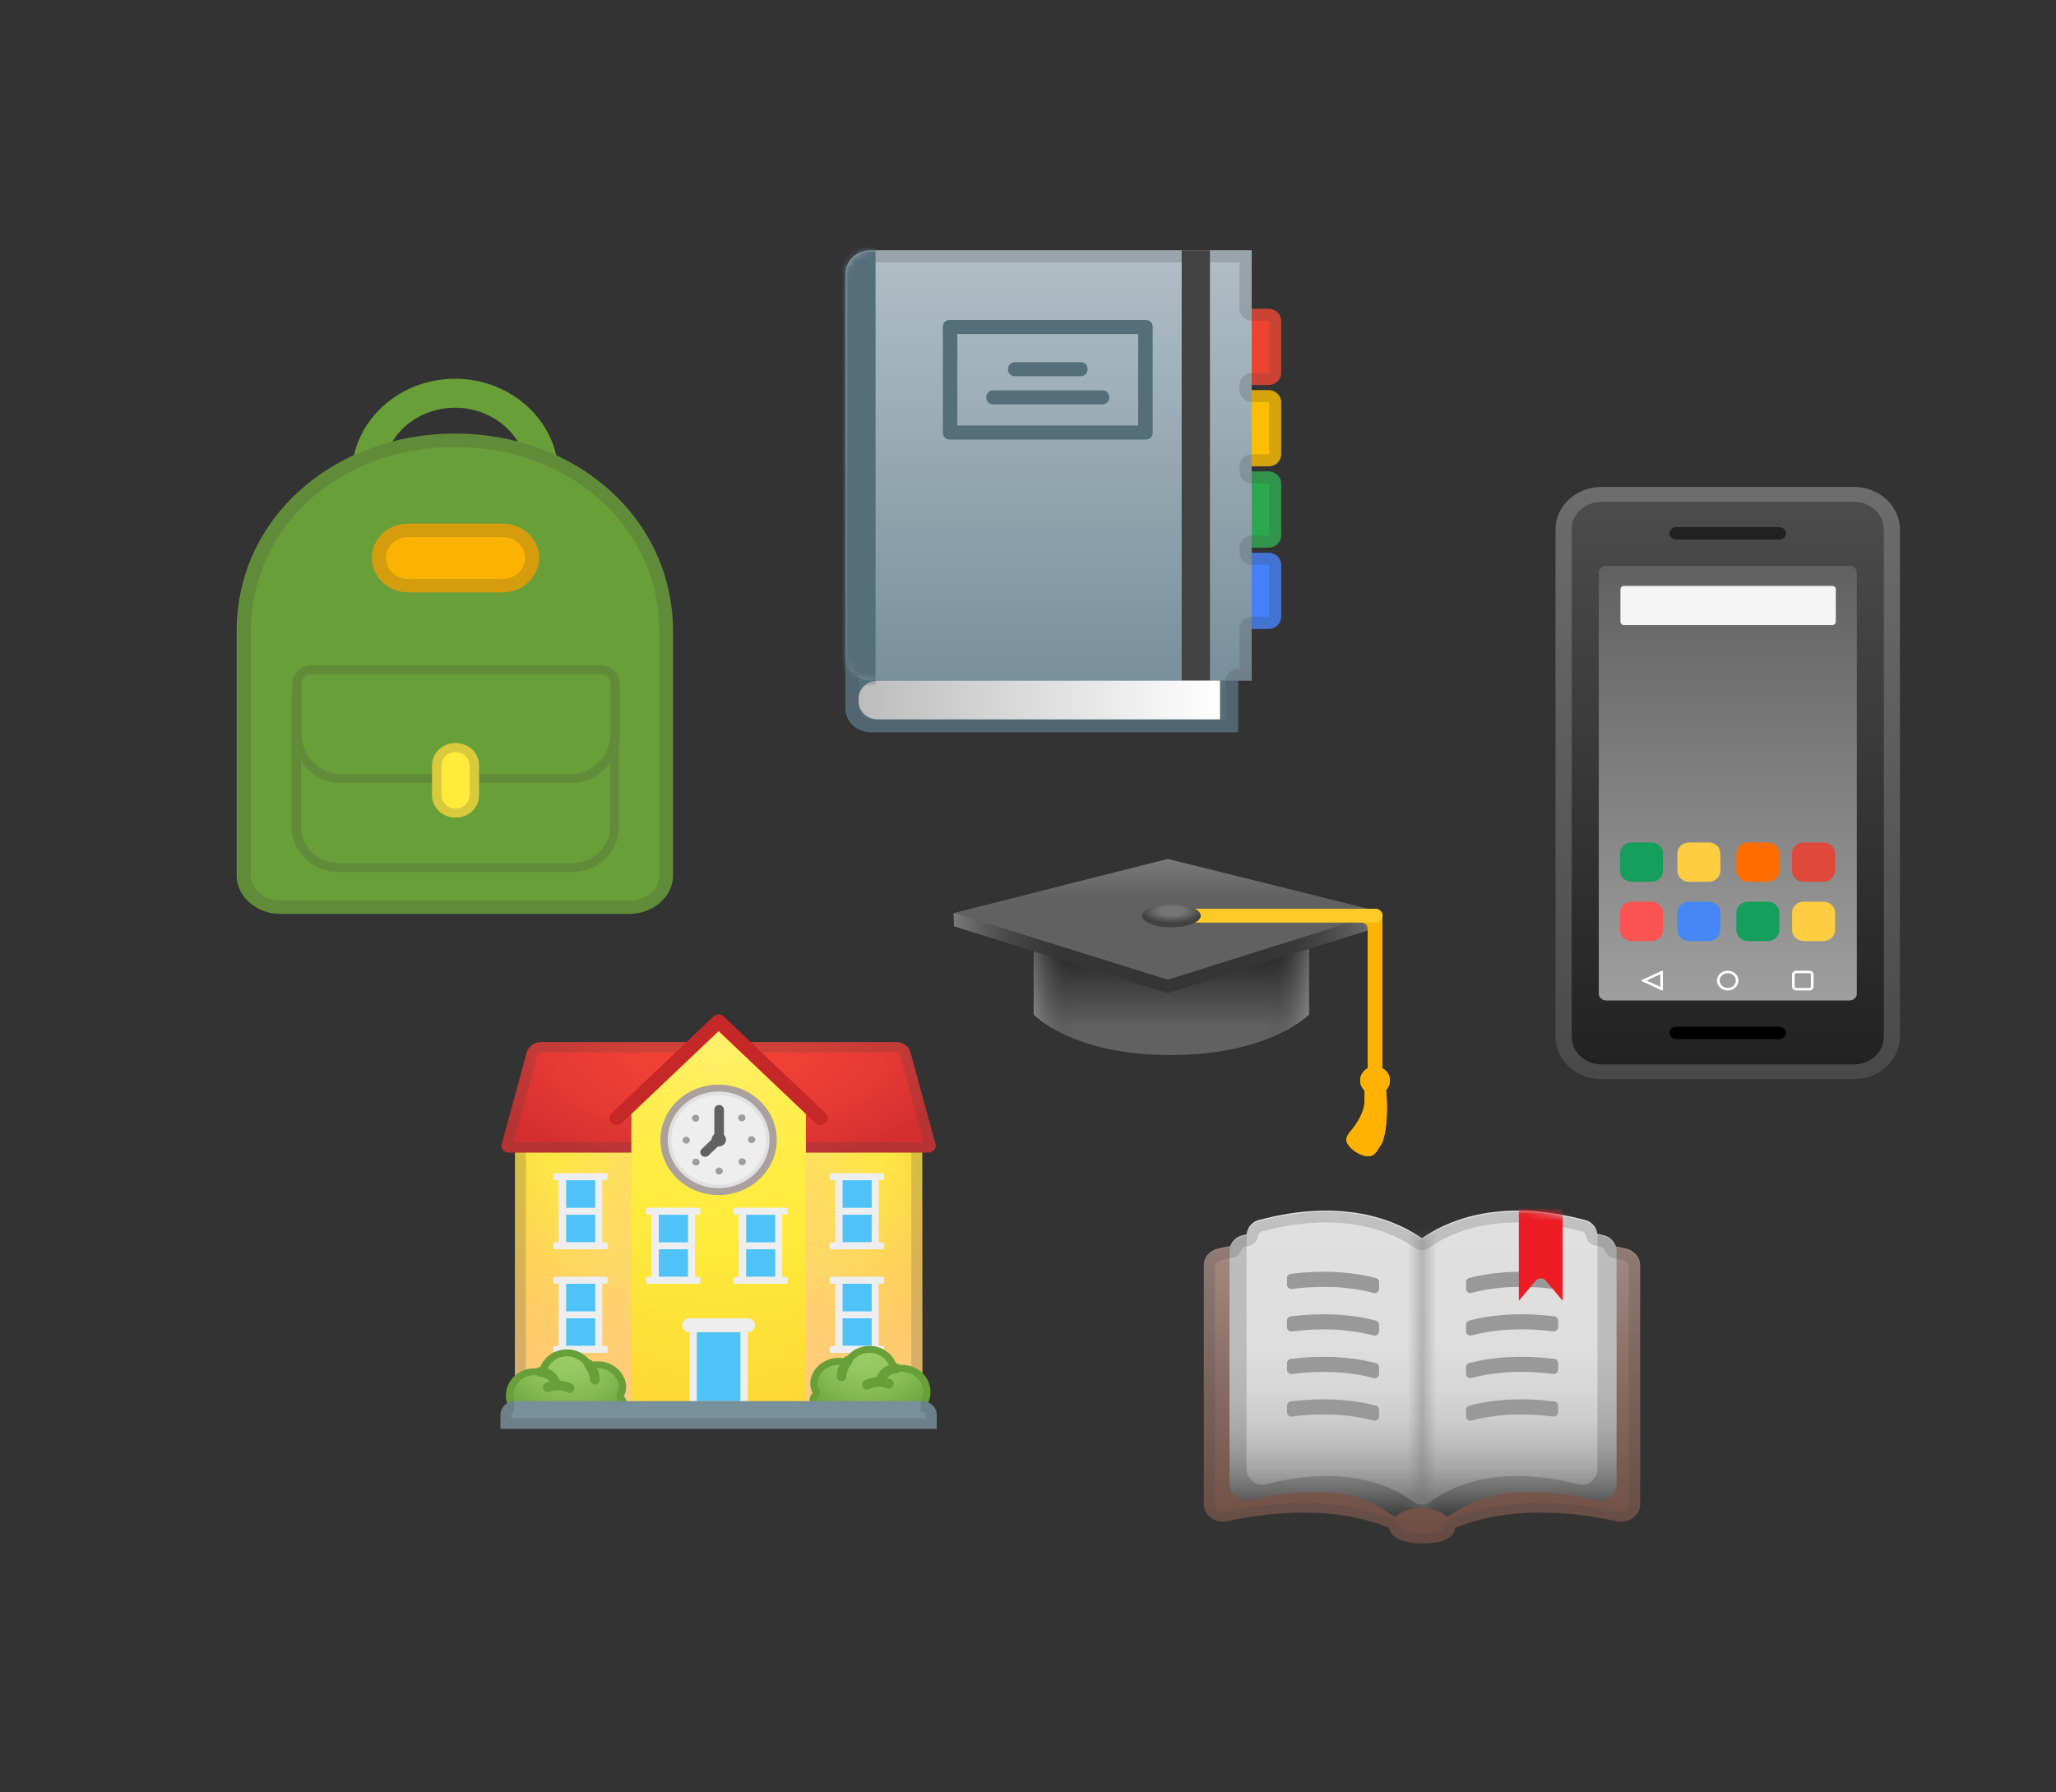 <svg width="304" height="265" viewBox="0 0 304 265" fill="none" xmlns="http://www.w3.org/2000/svg">
<rect x="0" y="0" width="304" height="265" fill="#333333" stroke="none"/>
<path d="M193.562 149.997C193.562 149.997 187.829 156 173.094 156C158.36 156 152.841 149.997 152.841 149.997V136.921H193.562V149.997Z" fill="url(#paint0_linear_465_16)"/>
<path opacity="0.4" d="M193.562 149.997C193.562 149.997 187.829 156 173.094 156C158.36 156 152.841 149.997 152.841 149.997V136.921H193.562V149.997Z" fill="url(#paint1_linear_465_16)"/>
<path d="M172.666 146.842L141.054 136.972L141 134.988L204.331 134.886V136.921L172.666 146.842Z" fill="#353535"/>
<path opacity="0.5" d="M172.666 146.842L141.054 136.972L141 134.988L204.331 134.886V136.921L172.666 146.842Z" fill="url(#paint2_linear_465_16)"/>
<path d="M172.666 144.858L141.054 134.988L172.666 127L204.385 134.886L172.666 144.858Z" fill="url(#paint3_linear_465_16)"/>
<path d="M203.313 134.377H173.469C172.933 134.377 172.451 134.733 172.398 135.191C172.291 135.802 172.826 136.362 173.416 136.362H201.17C201.759 136.362 202.242 136.819 202.242 137.379V165.362C202.242 165.871 202.617 166.329 203.099 166.43C203.742 166.532 204.331 166.023 204.331 165.464V135.395C204.385 134.835 203.903 134.377 203.313 134.377Z" fill="#FFB300"/>
<path d="M203.313 166.43C202.724 166.43 202.242 165.972 202.242 165.413V135.395C202.242 134.835 202.724 134.377 203.313 134.377C203.903 134.377 204.385 134.835 204.385 135.395V165.464C204.385 166.023 203.903 166.43 203.313 166.43Z" fill="#FFB300"/>
<path d="M202.242 170.959C201.063 170.959 199.027 169.585 199.08 168.465C199.08 168.109 199.348 167.651 199.67 167.295C200.741 166.023 201.759 164.395 201.759 162.767V160.936C201.759 160.376 202.242 159.918 202.831 159.918H203.849C204.438 159.918 204.921 160.376 204.921 160.936C204.921 160.936 205.51 165.667 204.385 168.974C203.581 170.094 203.42 170.959 202.242 170.959Z" fill="#FFB300"/>
<path d="M203.313 161.851C204.526 161.851 205.51 160.917 205.51 159.765C205.51 158.613 204.526 157.679 203.313 157.679C202.1 157.679 201.116 158.613 201.116 159.765C201.116 160.917 202.1 161.851 203.313 161.851Z" fill="#FFB300"/>
<path d="M203.313 166.43C202.724 166.43 202.242 165.972 202.242 165.413V135.395C202.242 134.835 202.724 134.377 203.313 134.377C203.903 134.377 204.385 134.835 204.385 135.395V165.464C204.385 166.023 203.903 166.43 203.313 166.43Z" fill="#FFB300"/>
<path d="M202.242 170.959C201.063 170.959 199.027 169.585 199.08 168.465C199.08 168.109 199.348 167.651 199.67 167.295C200.741 166.023 201.759 164.395 201.759 162.767V160.936C201.759 160.376 202.242 159.918 202.831 159.918H203.849C204.438 159.918 204.921 160.376 204.921 160.936C204.921 160.936 205.51 165.667 204.385 168.974C203.581 170.094 203.42 170.959 202.242 170.959Z" fill="#FFB300"/>
<path d="M203.313 161.851C204.526 161.851 205.51 160.917 205.51 159.765C205.51 158.613 204.526 157.679 203.313 157.679C202.1 157.679 201.116 158.613 201.116 159.765C201.116 160.917 202.1 161.851 203.313 161.851Z" fill="#FFB300"/>
<path d="M172.398 135.395C172.398 134.835 172.88 134.377 173.469 134.377H203.367C203.956 134.377 204.438 134.835 204.438 135.395C204.438 135.955 203.956 136.412 203.367 136.412H173.416C172.88 136.362 172.398 135.955 172.398 135.395Z" fill="#FFCA28"/>
<path d="M173.201 137.125C175.598 137.125 177.541 136.35 177.541 135.395C177.541 134.439 175.598 133.665 173.201 133.665C170.804 133.665 168.861 134.439 168.861 135.395C168.861 136.35 170.804 137.125 173.201 137.125Z" fill="url(#paint4_radial_465_16)"/>
<path d="M274.11 159.583H236.818C233.067 159.583 230 156.773 230 153.336V78.248C230 74.81 233.067 72 236.818 72H274.102C277.854 72 280.92 74.81 280.92 78.248V153.328C280.928 156.773 277.862 159.583 274.11 159.583Z" fill="url(#paint5_linear_465_16)"/>
<path opacity="0.2" d="M274.11 74.19C276.556 74.19 278.539 76.014 278.539 78.248V153.328C278.539 155.569 276.548 157.386 274.11 157.386H236.818C234.373 157.386 232.39 155.562 232.39 153.328V78.248C232.39 76.007 234.381 74.19 236.818 74.19H274.11ZM274.11 72H236.818C233.067 72 230 74.81 230 78.248V153.328C230 156.766 233.067 159.576 236.818 159.576H274.102C277.854 159.576 280.92 156.766 280.92 153.328V78.248C280.928 74.81 277.862 72 274.11 72Z" fill="#EEEEEE"/>
<path d="M273.465 147.927H237.479C236.882 147.927 236.396 147.482 236.396 146.935V84.656C236.396 84.108 236.882 83.663 237.479 83.663H273.465C274.063 83.663 274.548 84.108 274.548 84.656V146.935C274.548 147.475 274.063 147.927 273.465 147.927Z" fill="url(#paint6_linear_465_16)"/>
<path d="M263.079 79.773H247.85C247.3 79.773 246.854 79.364 246.854 78.861C246.854 78.357 247.3 77.948 247.85 77.948H263.079C263.628 77.948 264.074 78.357 264.074 78.861C264.074 79.364 263.628 79.773 263.079 79.773Z" fill="#212121"/>
<path d="M263.079 153.635H247.85C247.3 153.635 246.854 153.226 246.854 152.723C246.854 152.219 247.3 151.81 247.85 151.81H263.079C263.628 151.81 264.074 152.219 264.074 152.723C264.074 153.219 263.628 153.635 263.079 153.635Z" fill="black"/>
<path d="M270.908 92.421H240.139C239.837 92.421 239.598 92.203 239.598 91.925V87.13C239.598 86.853 239.837 86.634 240.139 86.634H270.9C271.203 86.634 271.442 86.853 271.442 87.13V91.925C271.45 92.195 271.203 92.421 270.908 92.421Z" fill="#F5F5F5"/>
<path d="M244.138 130.389H241.286C240.323 130.389 239.534 129.674 239.534 128.783V126.17C239.534 125.287 240.315 124.565 241.286 124.565H244.138C245.102 124.565 245.89 125.28 245.89 126.17V128.783C245.89 129.674 245.11 130.389 244.138 130.389Z" fill="#159E5C"/>
<path d="M244.138 139.147H241.286C240.323 139.147 239.534 138.432 239.534 137.542V134.929C239.534 134.045 240.315 133.323 241.286 133.323H244.138C245.102 133.323 245.89 134.038 245.89 134.929V137.542C245.89 138.432 245.11 139.147 244.138 139.147Z" fill="#FB5352"/>
<path d="M252.621 139.147H249.769C248.805 139.147 248.017 138.432 248.017 137.542V134.929C248.017 134.045 248.797 133.323 249.769 133.323H252.621C253.584 133.323 254.373 134.038 254.373 134.929V137.542C254.373 138.432 253.584 139.147 252.621 139.147Z" fill="#4587F5"/>
<path d="M261.35 139.147H258.491C257.527 139.147 256.739 138.432 256.739 137.542V134.929C256.739 134.045 257.519 133.323 258.491 133.323H261.342C262.306 133.323 263.095 134.038 263.095 134.929V137.542C263.103 138.432 262.314 139.147 261.35 139.147Z" fill="#159E5C"/>
<path d="M269.578 139.147H266.727C265.763 139.147 264.974 138.432 264.974 137.542V134.929C264.974 134.045 265.755 133.323 266.727 133.323H269.578C270.542 133.323 271.331 134.038 271.331 134.929V137.542C271.331 138.432 270.542 139.147 269.578 139.147Z" fill="#FECD41"/>
<path d="M252.621 130.389H249.769C248.805 130.389 248.017 129.674 248.017 128.783V126.17C248.017 125.287 248.797 124.565 249.769 124.565H252.621C253.584 124.565 254.373 125.28 254.373 126.17V128.783C254.373 129.674 253.584 130.389 252.621 130.389Z" fill="#FECD41"/>
<path d="M261.35 130.389H258.491C257.527 130.389 256.739 129.674 256.739 128.783V126.17C256.739 125.287 257.519 124.565 258.491 124.565H261.342C262.306 124.565 263.095 125.28 263.095 126.17V128.783C263.103 129.674 262.314 130.389 261.35 130.389Z" fill="#FF6D00"/>
<path d="M269.578 130.389H266.727C265.763 130.389 264.974 129.674 264.974 128.783V126.17C264.974 125.287 265.755 124.565 266.727 124.565H269.578C270.542 124.565 271.331 125.28 271.331 126.17V128.783C271.331 129.674 270.542 130.389 269.578 130.389Z" fill="#DE493C"/>
<path d="M255.464 143.891C256.125 143.891 256.659 144.38 256.659 144.986C256.659 145.592 256.125 146.081 255.464 146.081C254.803 146.081 254.269 145.592 254.269 144.986C254.269 144.38 254.803 143.891 255.464 143.891ZM255.464 143.526C254.588 143.526 253.871 144.183 253.871 144.986C253.871 145.789 254.588 146.446 255.464 146.446C256.34 146.446 257.057 145.789 257.057 144.986C257.057 144.183 256.34 143.526 255.464 143.526Z" fill="white"/>
<path d="M267.531 143.891C267.651 143.891 267.754 143.986 267.754 144.096V145.877C267.754 145.986 267.651 146.081 267.531 146.081H265.588C265.468 146.081 265.365 145.986 265.365 145.877V144.096C265.365 143.986 265.468 143.891 265.588 143.891H267.531ZM267.531 143.526H265.588C265.245 143.526 264.967 143.782 264.967 144.096V145.877C264.967 146.19 265.245 146.446 265.588 146.446H267.531C267.874 146.446 268.153 146.19 268.153 145.877V144.096C268.153 143.782 267.874 143.526 267.531 143.526Z" fill="white"/>
<path d="M245.492 144.052V145.92L243.461 144.986L245.492 144.052ZM245.771 143.526C245.755 143.526 245.739 143.526 245.723 143.541L242.776 144.899C242.688 144.935 242.688 145.044 242.776 145.088L245.723 146.446C245.739 146.453 245.755 146.46 245.771 146.46C245.834 146.46 245.882 146.417 245.882 146.358V143.629C245.89 143.57 245.834 143.526 245.771 143.526Z" fill="white"/>
<path d="M183.068 108.271H128.753C126.682 108.271 125 106.673 125 104.707V50.096C125 48.13 126.682 46.532 128.753 46.532H183.074V108.271H183.068Z" fill="#546E7A"/>
<path d="M187.559 56.926H184.431C183.393 56.926 182.555 56.13 182.555 55.144V47.441C182.555 46.455 183.393 45.659 184.431 45.659H187.559C188.597 45.659 189.435 46.455 189.435 47.441V55.144C189.435 56.13 188.597 56.926 187.559 56.926Z" fill="#EC4431"/>
<path d="M187.559 68.953H184.431C183.393 68.953 182.555 68.157 182.555 67.171V59.468C182.555 58.482 183.393 57.686 184.431 57.686H187.559C188.597 57.686 189.435 58.482 189.435 59.468V67.171C189.435 68.151 188.597 68.953 187.559 68.953Z" fill="#FBBE00"/>
<path d="M187.559 80.974H184.431C183.393 80.974 182.555 80.178 182.555 79.192V71.489C182.555 70.503 183.393 69.707 184.431 69.707H187.559C188.597 69.707 189.435 70.503 189.435 71.489V79.192C189.435 80.178 188.597 80.974 187.559 80.974Z" fill="#2CA94F"/>
<path d="M187.559 93.001H184.431C183.393 93.001 182.555 92.205 182.555 91.219V83.516C182.555 82.53 183.393 81.734 184.431 81.734H187.559C188.597 81.734 189.435 82.53 189.435 83.516V91.219C189.435 92.199 188.597 93.001 187.559 93.001Z" fill="#4480F7"/>
<path d="M185.075 100.633H128.753C126.682 100.633 125 99.035 125 97.069V40.563C125 38.598 126.682 37 128.753 37H185.075V100.633Z" fill="url(#paint7_linear_465_16)"/>
<path opacity="0.2" d="M183.274 38.782V45.659C183.274 46.645 184.112 47.441 185.15 47.441H187.502C187.577 47.441 187.634 47.501 187.634 47.566V55.014C187.634 55.085 187.571 55.138 187.502 55.138H185.15C184.112 55.138 183.274 55.934 183.274 56.92V57.68C183.274 58.666 184.112 59.462 185.15 59.462H187.502C187.577 59.462 187.634 59.522 187.634 59.587V67.035C187.634 67.106 187.571 67.159 187.502 67.159H185.15C184.112 67.159 183.274 67.955 183.274 68.941V69.701C183.274 70.687 184.112 71.483 185.15 71.483H187.502C187.577 71.483 187.634 71.543 187.634 71.608V79.056C187.634 79.127 187.571 79.18 187.502 79.18H185.15C184.112 79.18 183.274 79.976 183.274 80.962V81.722C183.274 82.708 184.112 83.504 185.15 83.504H187.502C187.577 83.504 187.634 83.563 187.634 83.629V91.076C187.634 91.148 187.571 91.201 187.502 91.201H185.15C184.112 91.201 183.274 91.997 183.274 92.983V98.839H183.149C182.111 98.839 181.273 99.635 181.273 100.621V106.489H129.097C127.915 106.489 126.951 105.574 126.951 104.452V40.819C126.951 39.696 127.915 38.782 129.097 38.782H183.274ZM185.15 37H129.097C126.876 37 125.075 38.711 125.075 40.819V104.452C125.075 106.56 126.876 108.271 129.097 108.271H183.149V100.633H185.15V93.001H187.502C188.616 93.001 189.51 92.146 189.51 91.094V83.641C189.51 82.584 188.609 81.734 187.502 81.734H185.15V80.974H187.502C188.616 80.974 189.51 80.119 189.51 79.067V71.62C189.51 70.562 188.609 69.713 187.502 69.713H185.15V68.953H187.502C188.616 68.953 189.51 68.098 189.51 67.046V59.593C189.51 58.536 188.609 57.686 187.502 57.686H185.15V56.926H187.502C188.616 56.926 189.51 56.071 189.51 55.02V47.572C189.51 46.515 188.609 45.665 187.502 45.665H185.15V37Z" fill="#424242"/>
<path d="M169.364 47.299H140.48C139.836 47.299 139.411 47.714 139.411 48.338V63.958C139.411 64.582 139.836 64.997 140.48 64.997H169.364C170.008 64.997 170.433 64.582 170.433 63.958V48.338C170.433 47.714 170.008 47.299 169.364 47.299ZM168.294 62.919H141.55V49.383H168.294V62.919Z" fill="#546E7A"/>
<path d="M150.112 55.631H159.738C160.382 55.631 160.808 55.216 160.808 54.592C160.808 53.968 160.382 53.553 159.738 53.553H150.112C149.468 53.553 149.043 53.968 149.043 54.592C149.043 55.21 149.468 55.631 150.112 55.631Z" fill="#546E7A"/>
<path d="M146.904 59.795H162.947C163.591 59.795 164.016 59.379 164.016 58.755C164.016 58.132 163.591 57.716 162.947 57.716H146.904C146.259 57.716 145.834 58.132 145.834 58.755C145.834 59.379 146.259 59.795 146.904 59.795Z" fill="#546E7A"/>
<path d="M176.813 37V100.633" stroke="#424242" stroke-width="4.176" stroke-miterlimit="10"/>
<path d="M180.391 106.364H129.766C128.221 106.364 126.951 105.158 126.951 103.691V103.311C126.951 101.844 128.215 100.639 129.766 100.639H180.391V106.364Z" fill="url(#paint8_linear_465_16)"/>
<mask id="mask0_465_16" style="mask-type:luminance" maskUnits="userSpaceOnUse" x="125" y="37" width="61" height="64">
<path d="M185.075 100.633H128.753C126.682 100.633 125 99.035 125 97.069V40.563C125 38.598 126.682 37 128.753 37H185.075V100.633Z" fill="white"/>
</mask>
<g mask="url(#mask0_465_16)">
<path d="M121.416 34.452H129.46V110.813H121.416V34.452Z" fill="#546E7A"/>
</g>
<path d="M240.354 184.604C223.802 180.883 213.986 185.135 210.255 187.376C206.519 185.145 196.692 180.893 180.161 184.604C178.887 184.885 178 185.891 178 187.044V222.456C178 223.232 178.403 223.957 179.102 224.437C179.796 224.916 180.688 225.085 181.548 224.901C193.24 222.395 201.003 224.1 205.384 225.896C205.384 225.896 205.503 228.214 210.405 228.214C215.308 228.214 215.125 225.896 215.125 225.896C219.501 224.1 227.264 222.395 238.957 224.901C239.817 225.085 240.736 224.911 241.419 224.431C242.107 223.962 242.51 223.237 242.51 222.461V187.044C242.51 185.891 241.623 184.885 240.354 184.604Z" fill="url(#paint9_linear_465_16)"/>
<path d="M206.261 224.319C208.002 222.532 212.217 222.486 214.007 224.319C216.652 222.481 222.168 218.612 235.871 221.828C236.634 222.007 237.451 221.838 238.059 221.369C238.672 220.909 239.026 220.205 239.026 219.449V185.018C239.026 183.895 238.242 182.92 237.113 182.644C222.431 179.03 213.722 183.165 210.411 185.339C207.094 183.17 198.374 179.035 183.709 182.644C182.58 182.92 181.79 183.895 181.79 185.018V219.449C181.79 220.205 182.145 220.909 182.768 221.374C183.387 221.838 184.177 222.002 184.94 221.823C198.638 218.612 203.616 222.476 206.261 224.319Z" fill="url(#paint10_linear_465_16)"/>
<path d="M208.9 222.007C209.712 222.619 210.798 222.619 211.604 222.007C214.002 220.174 220.915 216.264 233.344 219.47C234.038 219.648 234.774 219.48 235.328 219.01C235.882 218.551 236.204 217.851 236.204 217.101V182.787C236.204 181.669 235.489 180.694 234.468 180.423C221.152 176.819 213.26 180.939 210.255 183.108C207.25 180.949 199.342 176.824 186.048 180.423C185.021 180.699 184.311 181.669 184.311 182.787V217.101C184.311 217.851 184.634 218.556 185.198 219.02C185.757 219.485 186.478 219.648 187.166 219.47C199.589 216.264 206.503 220.174 208.9 222.007Z" fill="url(#paint11_linear_465_16)"/>
<path opacity="0.2" d="M224.431 180.75C227.447 180.75 230.672 181.209 234.016 182.113C234.269 182.179 234.478 182.465 234.527 182.807C234.618 183.456 235.118 183.981 235.785 184.134L235.914 184.165C236.172 184.221 236.43 184.283 236.693 184.349C236.989 184.42 237.22 184.64 237.312 184.931C237.489 185.482 237.962 185.896 238.553 186.013C239.016 186.105 239.489 186.207 239.967 186.314C240.483 186.427 240.843 186.799 240.843 187.218V222.629C240.843 222.895 240.698 223.15 240.429 223.334C240.214 223.482 239.924 223.569 239.634 223.569C239.526 223.569 239.419 223.558 239.317 223.533C235.29 222.67 231.409 222.231 227.786 222.231C222.802 222.231 218.319 223.033 214.459 224.615C213.851 224.865 213.464 225.427 213.459 226.045C213.384 226.228 212.712 226.805 210.4 226.805C207.916 226.805 207.137 226.147 207.029 225.871C206.954 225.32 206.583 224.84 206.04 224.62C202.18 223.038 197.697 222.236 192.714 222.236C189.085 222.236 185.209 222.675 181.182 223.538C181.075 223.558 180.967 223.574 180.86 223.574C180.575 223.574 180.295 223.492 180.07 223.334C179.801 223.15 179.656 222.9 179.656 222.629V187.213C179.656 186.794 180.016 186.421 180.537 186.309C181.064 186.192 181.623 186.074 182.252 185.952C182.833 185.839 183.306 185.441 183.494 184.905C183.591 184.625 183.822 184.415 184.118 184.344C184.247 184.313 184.37 184.283 184.494 184.257L184.725 184.206C185.403 184.048 185.908 183.501 185.978 182.838C186.015 182.481 186.23 182.184 186.494 182.113C189.827 181.209 193.042 180.755 196.052 180.755C202.949 180.755 207.277 183.124 209.244 184.538C209.54 184.752 209.895 184.859 210.244 184.859C210.599 184.859 210.954 184.752 211.249 184.538C213.217 183.119 217.534 180.75 224.431 180.75ZM224.431 179.173C217.066 179.173 212.405 181.725 210.255 183.282C208.099 181.735 203.428 179.178 196.063 179.178C193.149 179.178 189.816 179.576 186.048 180.597C185.112 180.847 184.446 181.679 184.333 182.675C184.123 182.726 183.919 182.766 183.709 182.823C182.854 183.032 182.199 183.639 181.93 184.41C181.349 184.522 180.763 184.645 180.166 184.778C178.887 185.058 178 186.059 178 187.213V222.624C178 223.4 178.403 224.125 179.102 224.605C179.613 224.957 180.231 225.141 180.86 225.141C181.091 225.141 181.317 225.115 181.548 225.069C185.773 224.166 189.488 223.809 192.714 223.809C198.412 223.809 202.589 224.916 205.379 226.065C205.379 226.065 205.497 228.382 210.4 228.382C215.303 228.382 215.12 226.065 215.12 226.065C217.916 224.916 222.093 223.809 227.786 223.809C231.011 223.809 234.726 224.166 238.951 225.069C239.177 225.115 239.403 225.141 239.634 225.141C240.279 225.141 240.908 224.952 241.419 224.6C242.107 224.13 242.51 223.405 242.51 222.629V187.213C242.51 186.059 241.623 185.053 240.354 184.773C239.865 184.66 239.387 184.563 238.908 184.466C238.65 183.67 237.989 183.032 237.113 182.817C236.795 182.741 236.489 182.669 236.177 182.598C236.043 181.638 235.382 180.837 234.468 180.592C230.688 179.571 227.35 179.173 224.431 179.173Z" fill="#424242"/>
<path d="M190.848 188.351C190.526 188.387 190.289 188.668 190.289 188.999V189.929C190.289 190.117 190.37 190.291 190.504 190.419C190.639 190.546 190.821 190.602 191.009 190.582C195.402 190.026 199.476 190.225 203.11 191.179C203.299 191.23 203.503 191.184 203.664 191.067C203.82 190.944 203.911 190.75 203.911 190.546V189.602C203.911 189.301 203.713 189.04 203.428 188.969C199.595 187.989 195.369 187.785 190.848 188.351Z" fill="#999999"/>
<path d="M190.848 194.64C190.526 194.681 190.289 194.957 190.289 195.293V196.223C190.289 196.411 190.37 196.59 190.504 196.713C190.639 196.835 190.821 196.896 191.01 196.871C195.402 196.314 199.476 196.513 203.111 197.468C203.299 197.519 203.503 197.478 203.664 197.356C203.82 197.233 203.912 197.039 203.912 196.84V195.891C203.912 195.595 203.713 195.329 203.428 195.258C199.6 194.278 195.369 194.073 190.848 194.64Z" fill="#999999"/>
<path d="M190.848 200.929C190.526 200.975 190.289 201.251 190.289 201.583V202.512C190.289 202.7 190.37 202.879 190.504 203.002C190.639 203.124 190.821 203.185 191.01 203.16C195.402 202.598 199.476 202.803 203.111 203.762C203.299 203.808 203.503 203.767 203.664 203.645C203.82 203.517 203.912 203.328 203.912 203.129V202.18C203.912 201.884 203.713 201.618 203.428 201.547C199.595 200.572 195.369 200.362 190.848 200.929Z" fill="#999999"/>
<path d="M190.848 207.218C190.526 207.259 190.289 207.54 190.289 207.866V208.796C190.289 208.984 190.37 209.163 190.504 209.291C190.639 209.418 190.821 209.469 191.01 209.449C195.402 208.887 199.476 209.087 203.111 210.046C203.299 210.097 203.503 210.056 203.664 209.924C203.82 209.801 203.912 209.612 203.912 209.408V208.459C203.912 208.157 203.713 207.897 203.428 207.826C199.6 206.856 195.369 206.652 190.848 207.218Z" fill="#999999"/>
<path d="M217.249 188.958C216.964 189.03 216.765 189.29 216.765 189.591V190.536C216.765 190.74 216.856 190.934 217.012 191.057C217.168 191.179 217.373 191.225 217.566 191.169C221.206 190.214 225.28 190.015 229.667 190.572C229.85 190.592 230.033 190.536 230.172 190.408C230.312 190.286 230.387 190.107 230.387 189.918V188.989C230.387 188.657 230.151 188.377 229.828 188.341C225.302 187.784 221.071 187.989 217.249 188.958Z" fill="#999999"/>
<path d="M217.249 195.248C216.964 195.319 216.765 195.584 216.765 195.881V196.83C216.765 197.034 216.856 197.223 217.012 197.346C217.168 197.468 217.373 197.509 217.566 197.458C221.206 196.503 225.275 196.304 229.667 196.861C229.85 196.886 230.033 196.825 230.172 196.702C230.312 196.58 230.387 196.396 230.387 196.212V195.283C230.387 194.946 230.151 194.671 229.828 194.63C225.297 194.073 221.066 194.283 217.249 195.248Z" fill="#999999"/>
<path d="M217.249 201.537C216.964 201.608 216.765 201.873 216.765 202.17V203.119C216.765 203.318 216.856 203.512 217.012 203.635C217.168 203.757 217.373 203.798 217.566 203.752C221.206 202.792 225.28 202.593 229.667 203.15C229.85 203.175 230.033 203.114 230.172 202.991C230.312 202.869 230.387 202.685 230.387 202.501V201.577C230.387 201.246 230.151 200.97 229.828 200.924C225.302 200.362 221.071 200.572 217.249 201.537Z" fill="#999999"/>
<path d="M217.249 207.831C216.964 207.902 216.765 208.163 216.765 208.464V209.408C216.765 209.612 216.856 209.801 217.012 209.924C217.168 210.051 217.373 210.097 217.566 210.046C221.206 209.086 225.275 208.887 229.667 209.449C229.85 209.469 230.033 209.418 230.172 209.291C230.312 209.163 230.387 208.984 230.387 208.796V207.866C230.387 207.54 230.151 207.259 229.828 207.218C225.297 206.652 221.066 206.856 217.249 207.831Z" fill="#999999"/>
<mask id="mask1_465_16" style="mask-type:luminance" maskUnits="userSpaceOnUse" x="178" y="179" width="65" height="51">
<path d="M240.354 184.604C239.865 184.492 239.387 184.395 238.908 184.298C238.65 183.501 237.989 182.863 237.113 182.649C236.795 182.572 236.489 182.501 236.177 182.429C236.043 181.47 235.382 180.668 234.468 180.423C221.152 176.819 213.26 180.939 210.255 183.108C207.25 180.949 199.342 176.824 186.048 180.423C185.112 180.673 184.446 181.506 184.333 182.501C184.123 182.552 183.919 182.593 183.709 182.649C182.854 182.858 182.199 183.466 181.93 184.237C181.349 184.349 180.763 184.471 180.166 184.604C178.887 184.885 178 185.891 178 187.044V222.456C178 223.232 178.403 223.957 179.102 224.437C179.796 224.916 180.688 225.085 181.548 224.901C193.24 222.395 201.003 223.901 205.384 225.697L205.083 227.581C204.938 228.398 205.411 229.179 206.056 229.179H214.453C215.093 229.179 215.572 228.398 215.427 227.581L215.125 225.896C219.501 224.1 227.264 222.395 238.957 224.901C239.817 225.085 240.736 224.911 241.419 224.431C242.107 223.962 242.51 223.237 242.51 222.461V187.044C242.51 185.891 241.623 184.885 240.354 184.604Z" fill="white"/>
</mask>
<g mask="url(#mask1_465_16)">
<path d="M224.571 178.718H231.059V192.338L228.581 189.387C228.372 189.137 228.092 189.01 227.818 189.01C227.544 189.01 227.264 189.137 227.054 189.387L224.576 192.338V178.718H224.571Z" fill="#ED1C24"/>
</g>
<mask id="mask2_465_16" style="mask-type:luminance" maskUnits="userSpaceOnUse" x="178" y="179" width="65" height="51">
<path d="M240.354 184.604C239.865 184.492 239.387 184.395 238.908 184.298C238.65 183.501 237.989 182.863 237.113 182.649C236.795 182.572 236.489 182.501 236.177 182.429C236.043 181.47 235.382 180.668 234.468 180.423C221.152 176.819 213.26 180.939 210.255 183.108C207.25 180.949 199.342 176.824 186.048 180.423C185.112 180.673 184.446 181.506 184.333 182.501C184.123 182.552 183.919 182.593 183.709 182.649C182.854 182.858 182.199 183.466 181.93 184.237C181.349 184.349 180.763 184.471 180.166 184.604C178.887 184.885 178 185.891 178 187.044V222.456C178 223.232 178.403 223.957 179.102 224.437C179.796 224.916 180.688 225.085 181.548 224.901C193.24 222.395 201.003 223.901 205.384 225.697L205.083 227.581C204.938 228.398 205.411 229.179 206.056 229.179H214.453C215.093 229.179 215.572 228.398 215.427 227.581L215.125 225.896C219.501 224.1 227.264 222.395 238.957 224.901C239.817 225.085 240.736 224.911 241.419 224.431C242.107 223.962 242.51 223.237 242.51 222.461V187.044C242.51 185.891 241.623 184.885 240.354 184.604Z" fill="white"/>
</mask>
<g mask="url(#mask2_465_16)">
<path d="M208.083 178.999H212.421V222.961H208.083V178.999Z" fill="url(#paint12_linear_465_16)"/>
</g>
<path d="M76.15 168.38H136.36V207.176H76.15V168.38Z" fill="url(#paint13_radial_465_16)"/>
<path d="M76.15 168.38H136.36V207.176H76.15V168.38Z" fill="url(#paint14_linear_465_16)"/>
<path opacity="0.5" d="M76.15 168.38H94.998V207.176H76.15V168.38Z" fill="url(#paint15_linear_465_16)"/>
<path opacity="0.5" d="M117.512 207.176H136.36V168.38H117.512V207.176Z" fill="url(#paint16_linear_465_16)"/>
<path opacity="0.2" d="M134.747 169.911V208.707H136.36C136.655 208.707 136.897 208.937 136.897 209.218V209.728H75.613V209.218C75.613 208.937 75.855 208.707 76.15 208.707H77.763V169.911H134.747ZM136.36 168.38H76.15V207.176C74.962 207.176 74 208.09 74 209.218V211.26H138.51V209.218C138.51 208.09 137.548 207.176 136.36 207.176V168.38Z" fill="#424242"/>
<path d="M137.29 170.422H75.22C74.575 170.422 74.075 169.886 74.156 169.273L77.881 155.618C78.129 154.719 78.983 154.086 79.962 154.086H132.543C133.521 154.086 134.376 154.714 134.623 155.618L138.354 169.278C138.44 169.886 137.94 170.422 137.29 170.422Z" fill="url(#paint17_radial_465_16)"/>
<path opacity="0.2" d="M132.548 155.618C132.795 155.618 133.005 155.776 133.07 156.001L136.585 168.89H75.924L79.446 156.001C79.505 155.776 79.72 155.618 79.967 155.618H132.548ZM132.548 154.086H79.962C78.983 154.086 78.129 154.714 77.881 155.618L74.15 169.273C74.07 169.886 74.57 170.422 75.22 170.422H137.295C137.94 170.422 138.44 169.886 138.359 169.273L134.629 155.618C134.381 154.714 133.527 154.086 132.548 154.086Z" fill="#424242"/>
<path d="M106.255 150.003L93.353 162.254V207.176H119.157V162.254L106.255 150.003Z" fill="url(#paint18_radial_465_16)"/>
<path d="M102.492 196.966H110.018V207.176H102.492V196.966Z" fill="#4FC3F7"/>
<path d="M101.954 196.966H103.029V207.176H101.954V196.966Z" fill="#EEEEEE"/>
<path d="M109.48 196.966H110.556V207.176H109.48V196.966Z" fill="#EEEEEE"/>
<path d="M83.257 173.995H88.579V184.204H83.257V173.995Z" fill="#4FC3F7"/>
<path d="M89.052 173.484H82.601V184.715H89.052V173.484ZM88.009 183.694H83.709V179.61H88.009V183.694ZM88.009 178.589H83.709V174.505H88.009V178.589Z" fill="#EEEEEE"/>
<path d="M89.59 184.715H82.064C81.913 184.715 81.795 184.603 81.795 184.46V183.949C81.795 183.806 81.913 183.694 82.064 183.694H89.59C89.74 183.694 89.859 183.806 89.859 183.949V184.46C89.859 184.603 89.74 184.715 89.59 184.715Z" fill="#EEEEEE"/>
<path d="M89.59 174.505H82.064C81.913 174.505 81.795 174.393 81.795 174.25V173.74C81.795 173.597 81.913 173.484 82.064 173.484H89.59C89.74 173.484 89.859 173.597 89.859 173.74V174.25C89.859 174.393 89.74 174.505 89.59 174.505Z" fill="#EEEEEE"/>
<path d="M96.966 179.1H102.288V189.309H96.966V179.1Z" fill="#4FC3F7"/>
<path d="M102.761 178.589H96.31V189.82H102.761V178.589ZM101.718 188.799H97.417V184.715H101.718V188.799ZM101.718 183.694H97.417V179.61H101.718V183.694Z" fill="#EEEEEE"/>
<path d="M103.298 189.82H95.772C95.622 189.82 95.503 189.707 95.503 189.564V189.054C95.503 188.911 95.622 188.799 95.772 188.799H103.298C103.449 188.799 103.567 188.911 103.567 189.054V189.564C103.567 189.707 103.449 189.82 103.298 189.82Z" fill="#EEEEEE"/>
<path d="M103.298 179.61H95.772C95.622 179.61 95.503 179.498 95.503 179.355V178.844C95.503 178.701 95.622 178.589 95.772 178.589H103.298C103.449 178.589 103.567 178.701 103.567 178.844V179.355C103.567 179.498 103.449 179.61 103.298 179.61Z" fill="#EEEEEE"/>
<path d="M109.868 179.1H115.19V189.309H109.868V179.1Z" fill="#4FC3F7"/>
<path d="M115.663 178.589H109.212V189.82H115.663V178.589ZM114.62 188.799H110.319V184.715H114.62V188.799ZM114.62 183.694H110.319V179.61H114.62V183.694Z" fill="#EEEEEE"/>
<path d="M116.2 189.82H108.674C108.524 189.82 108.405 189.707 108.405 189.564V189.054C108.405 188.911 108.524 188.799 108.674 188.799H116.2C116.351 188.799 116.469 188.911 116.469 189.054V189.564C116.469 189.707 116.351 189.82 116.2 189.82Z" fill="#EEEEEE"/>
<path d="M116.2 179.61H108.674C108.524 179.61 108.405 179.498 108.405 179.355V178.844C108.405 178.701 108.524 178.589 108.674 178.589H116.2C116.351 178.589 116.469 178.701 116.469 178.844V179.355C116.469 179.498 116.351 179.61 116.2 179.61Z" fill="#EEEEEE"/>
<path d="M83.257 189.309H88.579V199.519H83.257V189.309Z" fill="#4FC3F7"/>
<path d="M89.052 188.799H82.601V200.029H89.052V188.799ZM88.009 199.008H83.709V194.924H88.009V199.008ZM88.009 193.903H83.709V189.82H88.009V193.903Z" fill="#EEEEEE"/>
<path d="M89.59 200.029H82.064C81.913 200.029 81.795 199.917 81.795 199.774V199.263C81.795 199.12 81.913 199.008 82.064 199.008H89.59C89.74 199.008 89.859 199.12 89.859 199.263V199.774C89.859 199.917 89.74 200.029 89.59 200.029Z" fill="#EEEEEE"/>
<path d="M89.59 189.82H82.064C81.913 189.82 81.795 189.707 81.795 189.564V189.054C81.795 188.911 81.913 188.799 82.064 188.799H89.59C89.74 188.799 89.859 188.911 89.859 189.054V189.564C89.859 189.707 89.74 189.82 89.59 189.82Z" fill="#EEEEEE"/>
<path d="M124.135 173.995H129.457V184.204H124.135V173.995Z" fill="#4FC3F7"/>
<path d="M129.93 173.484H123.479V184.715H129.93V173.484ZM128.887 183.694H124.587V179.61H128.887V183.694ZM128.887 178.589H124.587V174.505H128.887V178.589Z" fill="#EEEEEE"/>
<path d="M130.468 184.715H122.942C122.791 184.715 122.673 184.603 122.673 184.46V183.949C122.673 183.806 122.791 183.694 122.942 183.694H130.468C130.618 183.694 130.737 183.806 130.737 183.949V184.46C130.737 184.603 130.618 184.715 130.468 184.715Z" fill="#EEEEEE"/>
<path d="M130.468 174.505H122.942C122.791 174.505 122.673 174.393 122.673 174.25V173.74C122.673 173.597 122.791 173.484 122.942 173.484H130.468C130.618 173.484 130.737 173.597 130.737 173.74V174.25C130.737 174.393 130.618 174.505 130.468 174.505Z" fill="#EEEEEE"/>
<path d="M124.135 189.309H129.457V199.519H124.135V189.309Z" fill="#4FC3F7"/>
<path d="M129.93 188.799H123.479V200.029H129.93V188.799ZM128.887 199.008H124.587V194.924H128.887V199.008ZM128.887 193.903H124.587V189.82H128.887V193.903Z" fill="#EEEEEE"/>
<path d="M130.468 200.029H122.942C122.791 200.029 122.673 199.917 122.673 199.774V199.263C122.673 199.12 122.791 199.008 122.942 199.008H130.468C130.618 199.008 130.737 199.12 130.737 199.263V199.774C130.737 199.917 130.618 200.029 130.468 200.029Z" fill="#EEEEEE"/>
<path d="M130.468 189.82H122.942C122.791 189.82 122.673 189.707 122.673 189.564V189.054C122.673 188.911 122.791 188.799 122.942 188.799H130.468C130.618 188.799 130.737 188.911 130.737 189.054V189.564C130.737 189.707 130.618 189.82 130.468 189.82Z" fill="#EEEEEE"/>
<path d="M106.255 176.195C101.809 176.195 98.191 172.76 98.191 168.538C98.191 164.316 101.809 160.881 106.255 160.881C110.701 160.881 114.319 164.316 114.319 168.538C114.319 172.765 110.701 176.195 106.255 176.195Z" fill="#E0E0E0"/>
<path d="M106.255 161.391C110.41 161.391 113.781 164.592 113.781 168.538C113.781 172.484 110.41 175.685 106.255 175.685C102.099 175.685 98.729 172.484 98.729 168.538C98.729 164.592 102.099 161.391 106.255 161.391ZM106.255 160.37C101.513 160.37 97.654 164.036 97.654 168.538C97.654 173.04 101.513 176.706 106.255 176.706C110.996 176.706 114.856 173.04 114.856 168.538C114.856 164.036 110.996 160.37 106.255 160.37Z" fill="#AAA19F"/>
<path d="M113.244 168.543C113.244 172.208 110.115 175.179 106.255 175.179C102.395 175.179 99.266 172.208 99.266 168.543C99.266 164.878 102.395 161.907 106.255 161.907C110.115 161.902 113.244 164.873 113.244 168.543Z" fill="#EEEEEE"/>
<path d="M106.793 163.969C106.793 164.25 106.551 164.48 106.255 164.48C105.959 164.48 105.717 164.25 105.717 163.969C105.717 163.688 105.959 163.459 106.255 163.459C106.556 163.459 106.793 163.688 106.793 163.969Z" fill="#9E9E9E"/>
<path d="M110.066 165.649C109.857 165.848 109.518 165.848 109.308 165.649C109.099 165.45 109.099 165.123 109.308 164.924C109.518 164.725 109.857 164.725 110.066 164.924C110.276 165.123 110.276 165.45 110.066 165.649Z" fill="#9E9E9E"/>
<path d="M111.125 169.028C110.83 169.028 110.588 168.798 110.588 168.517C110.588 168.237 110.83 168.007 111.125 168.007C111.421 168.007 111.663 168.237 111.663 168.517C111.663 168.798 111.421 169.028 111.125 169.028Z" fill="#9E9E9E"/>
<path d="M109.357 172.137C109.147 171.938 109.147 171.616 109.357 171.412C109.566 171.213 109.911 171.213 110.12 171.412C110.33 171.611 110.33 171.938 110.12 172.137C109.905 172.336 109.566 172.336 109.357 172.137Z" fill="#9E9E9E"/>
<path d="M105.798 173.142C105.798 172.862 106.04 172.632 106.336 172.632C106.631 172.632 106.873 172.862 106.873 173.142C106.873 173.423 106.631 173.653 106.336 173.653C106.035 173.653 105.793 173.423 105.798 173.142Z" fill="#9E9E9E"/>
<path d="M102.524 171.463C102.734 171.264 103.072 171.264 103.282 171.463C103.492 171.662 103.492 171.984 103.282 172.183C103.072 172.382 102.728 172.382 102.524 172.183C102.314 171.984 102.314 171.662 102.524 171.463Z" fill="#9E9E9E"/>
<path d="M101.465 168.078C101.761 168.078 102.003 168.303 102.003 168.589C102.003 168.87 101.761 169.099 101.465 169.099C101.169 169.099 100.928 168.87 100.928 168.589C100.928 168.308 101.169 168.078 101.465 168.078Z" fill="#9E9E9E"/>
<path d="M103.234 164.975C103.443 165.174 103.443 165.495 103.234 165.7C103.024 165.899 102.68 165.899 102.47 165.7C102.261 165.501 102.261 165.179 102.47 164.975C102.68 164.776 103.024 164.776 103.234 164.975Z" fill="#9E9E9E"/>
<path d="M106.282 169.518C106.87 169.518 107.346 169.065 107.346 168.507C107.346 167.949 106.87 167.497 106.282 167.497C105.694 167.497 105.217 167.949 105.217 168.507C105.217 169.065 105.694 169.518 106.282 169.518Z" fill="#616161"/>
<path d="M106.33 168.819C105.938 168.819 105.621 168.517 105.621 168.145V164.071C105.621 163.699 105.938 163.397 106.33 163.397C106.723 163.397 107.04 163.699 107.04 164.071V168.145C107.04 168.517 106.723 168.819 106.33 168.819Z" fill="#616161"/>
<path d="M106.535 168.206C106.814 168.472 106.814 168.895 106.535 169.161L104.755 170.85C104.476 171.116 104.029 171.116 103.75 170.85C103.47 170.585 103.47 170.161 103.75 169.896L105.529 168.206C105.809 167.946 106.26 167.946 106.535 168.206Z" fill="#616161"/>
<path d="M76.177 208.518C75.57 207.824 75.279 206.946 75.355 206.037C75.473 204.562 76.623 203.281 78.156 202.929C78.435 202.862 78.725 202.832 79.01 202.832C79.236 202.832 79.467 202.852 79.698 202.893C79.731 202.898 79.763 202.903 79.8 202.903C80.037 202.903 80.247 202.755 80.317 202.536C80.768 201.06 82.214 200.029 83.832 200.029C85.106 200.029 86.273 200.647 86.945 201.673C87.047 201.826 87.219 201.913 87.402 201.913C87.445 201.913 87.488 201.908 87.531 201.897C87.816 201.831 88.112 201.795 88.402 201.795C88.622 201.795 88.848 201.816 89.069 201.852C90.638 202.122 91.891 203.383 92.041 204.848C92.09 205.323 91.998 205.792 91.772 206.165C91.654 206.369 91.676 206.645 91.853 206.808C92.203 207.14 92.219 207.707 92.052 208.095C91.998 208.222 91.837 208.513 91.563 208.513H76.177V208.518Z" fill="url(#paint19_radial_465_16)"/>
<path d="M83.827 200.54C84.913 200.54 85.907 201.065 86.483 201.943C86.682 202.25 87.031 202.423 87.397 202.423C87.483 202.423 87.569 202.413 87.655 202.393C87.902 202.336 88.149 202.306 88.402 202.306C88.59 202.306 88.784 202.321 88.972 202.357C90.31 202.587 91.38 203.659 91.509 204.899C91.547 205.272 91.477 205.634 91.31 205.92C91.004 206.436 91.208 206.915 91.471 207.166C91.579 207.268 91.633 207.441 91.622 207.635C91.611 207.824 91.541 207.952 91.498 208.003H76.446C76.032 207.441 75.838 206.767 75.892 206.068C75.994 204.807 76.978 203.72 78.284 203.419C78.526 203.363 78.768 203.337 79.01 203.337C79.204 203.337 79.403 203.352 79.596 203.388C79.666 203.398 79.731 203.408 79.795 203.408C80.263 203.408 80.693 203.118 80.827 202.673C81.214 201.418 82.451 200.54 83.827 200.54ZM83.827 199.519C81.913 199.519 80.3 200.734 79.795 202.388C79.543 202.342 79.279 202.316 79.01 202.316C78.693 202.316 78.365 202.352 78.026 202.428C76.269 202.837 74.957 204.281 74.817 205.991C74.72 207.166 75.167 208.243 75.935 209.024H91.563C92.633 209.024 93.127 207.293 92.229 206.446C92.224 206.441 92.681 205.813 92.573 204.802C92.396 203.077 90.955 201.663 89.16 201.351C88.902 201.305 88.649 201.285 88.402 201.285C88.058 201.285 87.719 201.326 87.402 201.402C86.66 200.274 85.338 199.519 83.827 199.519Z" fill="#689F38"/>
<path d="M87.961 204.006C87.961 204.006 87.999 202.913 87.074 201.744" stroke="#689F38" stroke-width="1.436" stroke-miterlimit="10" stroke-linecap="round" stroke-linejoin="round"/>
<path d="M79.865 202.847C80.951 202.862 82.015 203.674 82.177 204.669" stroke="#689F38" stroke-width="1.436" stroke-miterlimit="10" stroke-linecap="round" stroke-linejoin="round"/>
<path d="M80.983 205.124C81.94 204.71 83.225 204.777 84.214 205.256" stroke="#689F38" stroke-width="1.436" stroke-miterlimit="10" stroke-linecap="round" stroke-linejoin="round"/>
<path d="M120.829 208.008C120.549 208.008 120.393 207.717 120.34 207.589C120.173 207.206 120.189 206.635 120.544 206.298C120.716 206.134 120.737 205.859 120.619 205.66C120.399 205.287 120.302 204.817 120.35 204.343C120.501 202.878 121.753 201.617 123.323 201.346C123.544 201.31 123.769 201.29 123.99 201.29C124.28 201.29 124.576 201.326 124.861 201.392C124.904 201.402 124.947 201.407 124.99 201.407C125.173 201.407 125.345 201.321 125.447 201.167C126.124 200.136 127.285 199.524 128.559 199.524C130.177 199.524 131.624 200.555 132.075 202.03C132.145 202.25 132.355 202.398 132.591 202.398C132.623 202.398 132.656 202.393 132.693 202.388C132.924 202.347 133.156 202.326 133.381 202.326C133.666 202.326 133.957 202.357 134.236 202.423C135.768 202.775 136.919 204.057 137.037 205.532C137.112 206.446 136.817 207.319 136.214 208.013H120.829V208.008Z" fill="url(#paint20_radial_465_16)"/>
<path d="M128.559 200.029C129.941 200.029 131.172 200.907 131.559 202.168C131.693 202.612 132.123 202.903 132.591 202.903C132.656 202.903 132.726 202.898 132.79 202.883C132.984 202.847 133.182 202.832 133.376 202.832C133.618 202.832 133.865 202.862 134.102 202.913C135.408 203.214 136.392 204.307 136.494 205.563C136.548 206.262 136.354 206.936 135.94 207.497H120.888C120.845 207.441 120.78 207.314 120.764 207.13C120.754 206.936 120.807 206.762 120.909 206.66C121.178 206.41 121.383 205.93 121.076 205.41C120.909 205.124 120.84 204.761 120.877 204.389C121.006 203.143 122.071 202.076 123.415 201.846C123.603 201.816 123.796 201.795 123.984 201.795C124.237 201.795 124.484 201.826 124.732 201.882C124.818 201.903 124.904 201.913 124.99 201.913C125.355 201.913 125.705 201.734 125.904 201.433C126.479 200.555 127.473 200.029 128.559 200.029ZM128.559 199.008C127.054 199.008 125.732 199.764 124.99 200.897C124.667 200.82 124.334 200.78 123.99 200.78C123.743 200.78 123.49 200.8 123.232 200.846C121.431 201.152 119.996 202.566 119.818 204.297C119.711 205.313 120.173 205.935 120.162 205.94C119.264 206.793 119.759 208.518 120.829 208.518H136.456C137.225 207.737 137.666 206.66 137.575 205.486C137.435 203.776 136.123 202.326 134.365 201.923C134.032 201.846 133.704 201.811 133.381 201.811C133.113 201.811 132.849 201.836 132.597 201.882C132.086 200.223 130.473 199.008 128.559 199.008Z" fill="#689F38"/>
<path d="M124.431 203.495C124.431 203.495 124.393 202.403 125.318 201.234" stroke="#689F38" stroke-width="1.436" stroke-miterlimit="10" stroke-linecap="round" stroke-linejoin="round"/>
<path d="M132.527 202.336C131.441 202.352 130.376 203.163 130.215 204.159" stroke="#689F38" stroke-width="1.436" stroke-miterlimit="10" stroke-linecap="round" stroke-linejoin="round"/>
<path d="M131.408 204.613C130.452 204.2 129.167 204.266 128.178 204.746" stroke="#689F38" stroke-width="1.436" stroke-miterlimit="10" stroke-linecap="round" stroke-linejoin="round"/>
<path d="M138.51 211.26H74V209.218C74 208.09 74.962 207.176 76.15 207.176H136.36C137.548 207.176 138.51 208.09 138.51 209.218V211.26Z" fill="#78909C"/>
<path d="M110.583 196.966H101.927C101.347 196.966 100.879 196.522 100.879 195.971V195.92C100.879 195.368 101.347 194.924 101.927 194.924H110.583C111.163 194.924 111.631 195.368 111.631 195.92V195.971C111.631 196.522 111.163 196.966 110.583 196.966Z" fill="#EEEEEE"/>
<path opacity="0.2" d="M136.36 207.176H136.155V208.707H136.36C136.655 208.707 136.897 208.937 136.897 209.218V209.728H75.613V209.218C75.613 208.983 75.785 208.789 76.016 208.733V207.186C74.892 207.257 74 208.135 74 209.218V211.26H138.51V209.218C138.51 208.09 137.548 207.176 136.36 207.176Z" fill="#424242"/>
<path d="M121.307 166.338C121.033 166.338 120.759 166.236 120.549 166.037L106.255 152.468L91.961 166.037C91.541 166.435 90.859 166.435 90.439 166.037C90.02 165.638 90.02 164.99 90.439 164.592L105.492 150.299C105.911 149.9 106.594 149.9 107.013 150.299L122.065 164.592C122.485 164.99 122.485 165.638 122.065 166.037C121.856 166.236 121.581 166.338 121.307 166.338Z" fill="#C62828"/>
<path d="M67.29 56C58.887 56 52.013 62.396 52.013 70.243V72.485C52.013 74.924 53.541 76.903 56.596 77.1V70.243C56.596 64.77 61.387 60.286 67.29 60.286C73.192 60.286 77.984 64.77 77.984 70.243V77.1C80.275 76.969 82.567 74.924 82.567 72.485V70.243C82.567 62.396 75.692 56 67.29 56Z" fill="#689F38"/>
<path d="M79.65 117.982H54.999C53.471 117.982 52.152 116.795 52.152 115.279V114.817C52.152 113.367 53.402 112.114 54.999 112.114H79.719C81.247 112.114 82.567 113.301 82.567 114.817V115.345C82.497 116.795 81.247 117.982 79.65 117.982Z" fill="#29B6F6"/>
<path d="M41.458 135.126H93.052C96.593 135.126 99.51 132.555 99.51 129.456V93.387C99.51 76.507 85.066 64.11 67.29 64.11C49.513 64.11 35 76.441 35 93.387V129.456C35 132.555 37.916 135.126 41.458 135.126Z" fill="url(#paint21_linear_465_16)"/>
<path d="M84.65 128.928H50.069C46.249 128.928 43.124 125.961 43.124 122.334V102.487C43.124 101.366 44.027 100.509 45.208 100.509H89.441C90.622 100.509 91.524 101.366 91.524 102.487V122.334C91.594 125.961 88.469 128.928 84.65 128.928Z" fill="url(#paint22_radial_465_16)"/>
<path d="M74.373 87.585H60.346C57.429 87.585 54.999 85.343 54.999 82.507C54.999 79.672 57.36 77.43 60.346 77.43H74.373C77.289 77.43 79.719 79.672 79.719 82.507C79.719 85.277 77.289 87.585 74.373 87.585Z" fill="#FAB300"/>
<path opacity="0.2" d="M67.29 66.089C75.484 66.089 83.053 68.858 88.677 73.869C94.371 78.947 97.496 85.87 97.496 93.387V129.456C97.496 131.5 95.552 133.148 93.121 133.148H41.458C39.028 133.148 37.083 131.5 37.083 129.456V93.387C37.083 85.87 40.208 78.881 45.833 73.869C51.527 68.792 59.096 66.089 67.29 66.089ZM67.29 64.11C49.513 64.11 35.069 76.507 35.069 93.387V129.456C35.069 132.621 37.986 135.126 41.527 135.126H93.052C96.594 135.126 99.51 132.555 99.51 129.456V93.387C99.51 76.441 85.066 64.11 67.29 64.11Z" fill="#424242"/>
<path opacity="0.2" d="M89.511 101.827C89.927 101.827 90.205 102.091 90.205 102.487V122.334C90.205 125.236 87.705 127.609 84.65 127.609H50.069C47.013 127.609 44.513 125.236 44.513 122.334V102.487C44.513 102.091 44.861 101.827 45.208 101.827H89.511ZM89.511 100.509H45.208C44.027 100.509 43.124 101.366 43.124 102.487V122.334C43.124 125.961 46.249 128.928 50.069 128.928H84.58C88.4 128.928 91.524 125.961 91.524 122.334V102.487C91.594 101.432 90.691 100.509 89.511 100.509Z" fill="#424242"/>
<path d="M84.719 115.74H50.138C46.319 115.74 43.194 112.114 43.194 108.487V101.036C43.194 99.585 44.444 98.399 45.971 98.399H88.886C90.413 98.399 91.663 99.585 91.663 101.036V108.487C91.663 112.114 88.538 115.74 84.719 115.74Z" fill="url(#paint23_linear_465_16)"/>
<path opacity="0.2" d="M88.886 99.717C89.649 99.717 90.274 100.311 90.274 101.036V108.487C90.274 111.916 87.358 114.422 84.719 114.422H50.138C47.499 114.422 44.583 111.916 44.583 108.487V101.036C44.583 100.311 45.208 99.717 45.971 99.717H88.886ZM88.886 98.399H45.971C44.444 98.399 43.194 99.585 43.194 101.036V108.487C43.194 112.114 46.319 115.74 50.138 115.74H84.719C88.538 115.74 91.663 112.114 91.663 108.487V101.036C91.663 99.585 90.413 98.399 88.886 98.399Z" fill="#424242"/>
<path d="M67.359 120.884C65.415 120.884 63.887 119.433 63.887 117.587V113.169C63.887 111.323 65.415 109.872 67.359 109.872C69.303 109.872 70.831 111.323 70.831 113.169V117.587C70.831 119.433 69.303 120.884 67.359 120.884Z" fill="#FFEB3B"/>
<path opacity="0.2" d="M67.359 111.191C68.54 111.191 69.442 112.114 69.442 113.169V117.587C69.442 118.708 68.47 119.565 67.359 119.565C66.248 119.565 65.276 118.642 65.276 117.587V113.169C65.276 112.048 66.179 111.191 67.359 111.191ZM67.359 109.872C65.415 109.872 63.887 111.323 63.887 113.169V117.587C63.887 119.433 65.415 120.884 67.359 120.884C69.303 120.884 70.831 119.433 70.831 117.587V113.169C70.831 111.323 69.303 109.872 67.359 109.872Z" fill="#424242"/>
<path opacity="0.2" d="M74.373 79.408C76.178 79.408 77.636 80.793 77.636 82.507C77.636 84.222 76.178 85.606 74.373 85.606H60.346C58.54 85.606 57.082 84.222 57.082 82.507C57.082 80.793 58.54 79.408 60.346 79.408H74.373ZM74.373 77.43H60.346C57.429 77.43 54.999 79.672 54.999 82.507C54.999 85.343 57.36 87.585 60.346 87.585H74.373C77.289 87.585 79.719 85.343 79.719 82.507C79.719 79.672 77.289 77.43 74.373 77.43Z" fill="#424242"/>
<defs>
<linearGradient id="paint0_linear_465_16" x1="173.201" y1="139.906" x2="173.201" y2="156.865" gradientUnits="userSpaceOnUse">
<stop stop-color="#212121"/>
<stop offset="0.703" stop-color="#616161"/>
</linearGradient>
<linearGradient id="paint1_linear_465_16" x1="152.77" y1="146.461" x2="193.491" y2="146.461" gradientUnits="userSpaceOnUse">
<stop offset="0.001" stop-color="#BFBEBE"/>
<stop offset="0.15" stop-color="#212121" stop-opacity="0"/>
<stop offset="0.851" stop-color="#212121" stop-opacity="0"/>
<stop offset="1" stop-color="#BFBEBE"/>
</linearGradient>
<linearGradient id="paint2_linear_465_16" x1="141" y1="140.864" x2="204.331" y2="140.864" gradientUnits="userSpaceOnUse">
<stop offset="0.001" stop-color="#BFBEBE"/>
<stop offset="0.3" stop-color="#212121" stop-opacity="0"/>
<stop offset="0.7" stop-color="#212121" stop-opacity="0"/>
<stop offset="1" stop-color="#BFBEBE"/>
</linearGradient>
<linearGradient id="paint3_linear_465_16" x1="172.719" y1="118.622" x2="172.719" y2="138.21" gradientUnits="userSpaceOnUse">
<stop stop-color="#9E9E9E"/>
<stop offset="0.715" stop-color="#616161"/>
</linearGradient>
<radialGradient id="paint4_radial_465_16" cx="0" cy="0" r="1" gradientUnits="userSpaceOnUse" gradientTransform="translate(173.275 134.714) scale(4.62 1.753)">
<stop offset="0.397" stop-color="#757575"/>
<stop offset="0.997" stop-color="#424242"/>
</radialGradient>
<linearGradient id="paint5_linear_465_16" x1="255.464" y1="159.583" x2="255.464" y2="72" gradientUnits="userSpaceOnUse">
<stop offset="0.003" stop-color="#212121"/>
<stop offset="1" stop-color="#4D4D4D"/>
</linearGradient>
<linearGradient id="paint6_linear_465_16" x1="255.47" y1="147.927" x2="255.47" y2="83.659" gradientUnits="userSpaceOnUse">
<stop offset="0.009" stop-color="#9E9E9E"/>
<stop offset="0.999" stop-color="#616161"/>
</linearGradient>
<linearGradient id="paint7_linear_465_16" x1="155.036" y1="37.265" x2="155.036" y2="100.793" gradientUnits="userSpaceOnUse">
<stop offset="0.009" stop-color="#B0BEC5"/>
<stop offset="1" stop-color="#78909C"/>
</linearGradient>
<linearGradient id="paint8_linear_465_16" x1="126.95" y1="103.495" x2="180.391" y2="103.495" gradientUnits="userSpaceOnUse">
<stop offset="0.009" stop-color="#BDBDBD"/>
<stop offset="1" stop-color="white"/>
</linearGradient>
<linearGradient id="paint9_linear_465_16" x1="210.255" y1="184.841" x2="210.255" y2="228.275" gradientUnits="userSpaceOnUse">
<stop offset="0.019" stop-color="#A1887F"/>
<stop offset="0.446" stop-color="#896C62"/>
<stop offset="1" stop-color="#6D4C41"/>
</linearGradient>
<linearGradient id="paint10_linear_465_16" x1="210.405" y1="181.884" x2="210.405" y2="223.911" gradientUnits="userSpaceOnUse">
<stop offset="0.009" stop-color="#BDBDBD"/>
<stop offset="0.434" stop-color="#BBBBBB"/>
<stop offset="0.588" stop-color="#B4B4B4"/>
<stop offset="0.697" stop-color="#A9A9A9"/>
<stop offset="0.785" stop-color="#989898"/>
<stop offset="0.861" stop-color="#828282"/>
<stop offset="0.928" stop-color="#666666"/>
<stop offset="0.987" stop-color="#474747"/>
<stop offset="0.995" stop-color="#424242"/>
</linearGradient>
<linearGradient id="paint11_linear_465_16" x1="210.255" y1="179.672" x2="210.255" y2="222.058" gradientUnits="userSpaceOnUse">
<stop offset="0.005" stop-color="#E0E0E0"/>
<stop offset="0.445" stop-color="#DEDEDE"/>
<stop offset="0.603" stop-color="#D7D7D7"/>
<stop offset="0.716" stop-color="#CCCCCC"/>
<stop offset="0.807" stop-color="#BBBBBB"/>
<stop offset="0.886" stop-color="#A5A5A5"/>
<stop offset="0.954" stop-color="#8A8A8A"/>
<stop offset="0.996" stop-color="#757575"/>
</linearGradient>
<linearGradient id="paint12_linear_465_16" x1="208.085" y1="200.981" x2="212.425" y2="200.981" gradientUnits="userSpaceOnUse">
<stop offset="0.015" stop-color="#757575" stop-opacity="0"/>
<stop offset="0.474" stop-color="#757575" stop-opacity="0.372"/>
<stop offset="0.509" stop-color="#757575" stop-opacity="0.4"/>
<stop offset="0.569" stop-color="#757575" stop-opacity="0.351"/>
<stop offset="1" stop-color="#757575" stop-opacity="0"/>
</linearGradient>
<radialGradient id="paint13_radial_465_16" cx="0" cy="0" r="1" gradientUnits="userSpaceOnUse" gradientTransform="translate(105.852 169.018) scale(43.047 40.877)">
<stop stop-color="#FFEE58"/>
<stop offset="0.053" stop-color="#FFEE54"/>
<stop offset="0.356" stop-color="#FFEC42"/>
<stop offset="0.571" stop-color="#FFEB3B"/>
<stop offset="1" stop-color="#FBC02D"/>
</radialGradient>
<linearGradient id="paint14_linear_465_16" x1="106.255" y1="208.835" x2="106.255" y2="165.953" gradientUnits="userSpaceOnUse">
<stop stop-color="#FFCC80"/>
<stop offset="0.016" stop-color="#FFCC80" stop-opacity="0.984"/>
<stop offset="1" stop-color="#FFCC80" stop-opacity="0"/>
</linearGradient>
<linearGradient id="paint15_linear_465_16" x1="96.694" y1="187.778" x2="82.721" y2="187.778" gradientUnits="userSpaceOnUse">
<stop stop-color="#FFCC80"/>
<stop offset="0.016" stop-color="#FFCC80" stop-opacity="0.984"/>
<stop offset="1" stop-color="#FFCC80" stop-opacity="0"/>
</linearGradient>
<linearGradient id="paint16_linear_465_16" x1="115.815" y1="187.778" x2="129.788" y2="187.778" gradientUnits="userSpaceOnUse">
<stop stop-color="#FFCC80"/>
<stop offset="0.016" stop-color="#FFCC80" stop-opacity="0.984"/>
<stop offset="1" stop-color="#FFCC80" stop-opacity="0"/>
</linearGradient>
<radialGradient id="paint17_radial_465_16" cx="0" cy="0" r="1" gradientUnits="userSpaceOnUse" gradientTransform="translate(106.121 153.959) rotate(90) scale(19.59 38.856)">
<stop stop-color="#F44336"/>
<stop offset="0.342" stop-color="#F04036"/>
<stop offset="0.661" stop-color="#E53935"/>
<stop offset="1" stop-color="#D32F2F"/>
</radialGradient>
<radialGradient id="paint18_radial_465_16" cx="0" cy="0" r="1" gradientUnits="userSpaceOnUse" gradientTransform="translate(106.255 148.599) scale(63.601 60.394)">
<stop stop-color="#FFF176"/>
<stop offset="0.024" stop-color="#FFF172"/>
<stop offset="0.246" stop-color="#FFEE54"/>
<stop offset="0.437" stop-color="#FFEC42"/>
<stop offset="0.571" stop-color="#FFEB3B"/>
<stop offset="1" stop-color="#FDD835"/>
</radialGradient>
<radialGradient id="paint19_radial_465_16" cx="0" cy="0" r="1" gradientUnits="userSpaceOnUse" gradientTransform="translate(84.073 200.521) rotate(90) scale(10.913 13.351)">
<stop stop-color="#9CCC65"/>
<stop offset="0.254" stop-color="#96C760"/>
<stop offset="0.599" stop-color="#84B851"/>
<stop offset="0.995" stop-color="#689F38"/>
</radialGradient>
<radialGradient id="paint20_radial_465_16" cx="0" cy="0" r="1" gradientUnits="userSpaceOnUse" gradientTransform="translate(128.319 200.013) rotate(90) scale(10.913 13.351)">
<stop stop-color="#9CCC65"/>
<stop offset="0.254" stop-color="#96C760"/>
<stop offset="0.599" stop-color="#84B851"/>
<stop offset="0.995" stop-color="#689F38"/>
</radialGradient>
<linearGradient id="paint21_linear_465_16" x1="67.255" y1="134.467" x2="67.255" y2="63.451" gradientUnits="userSpaceOnUse">
<stop offset="0.216" stop-color="#689F38"/>
<stop offset="0.86" stop-color="#689F38"/>
</linearGradient>
<radialGradient id="paint22_radial_465_16" cx="0" cy="0" r="1" gradientUnits="userSpaceOnUse" gradientTransform="translate(67.028 121.952) scale(37.135 9.277)">
<stop offset="0.227" stop-color="#689F38"/>
<stop offset="0.905" stop-color="#689F38"/>
</radialGradient>
<linearGradient id="paint23_linear_465_16" x1="67.429" y1="98.596" x2="67.429" y2="116.004" gradientUnits="userSpaceOnUse">
<stop offset="0.227" stop-color="#689F38"/>
<stop offset="0.905" stop-color="#689F38"/>
</linearGradient>
</defs>
</svg>
